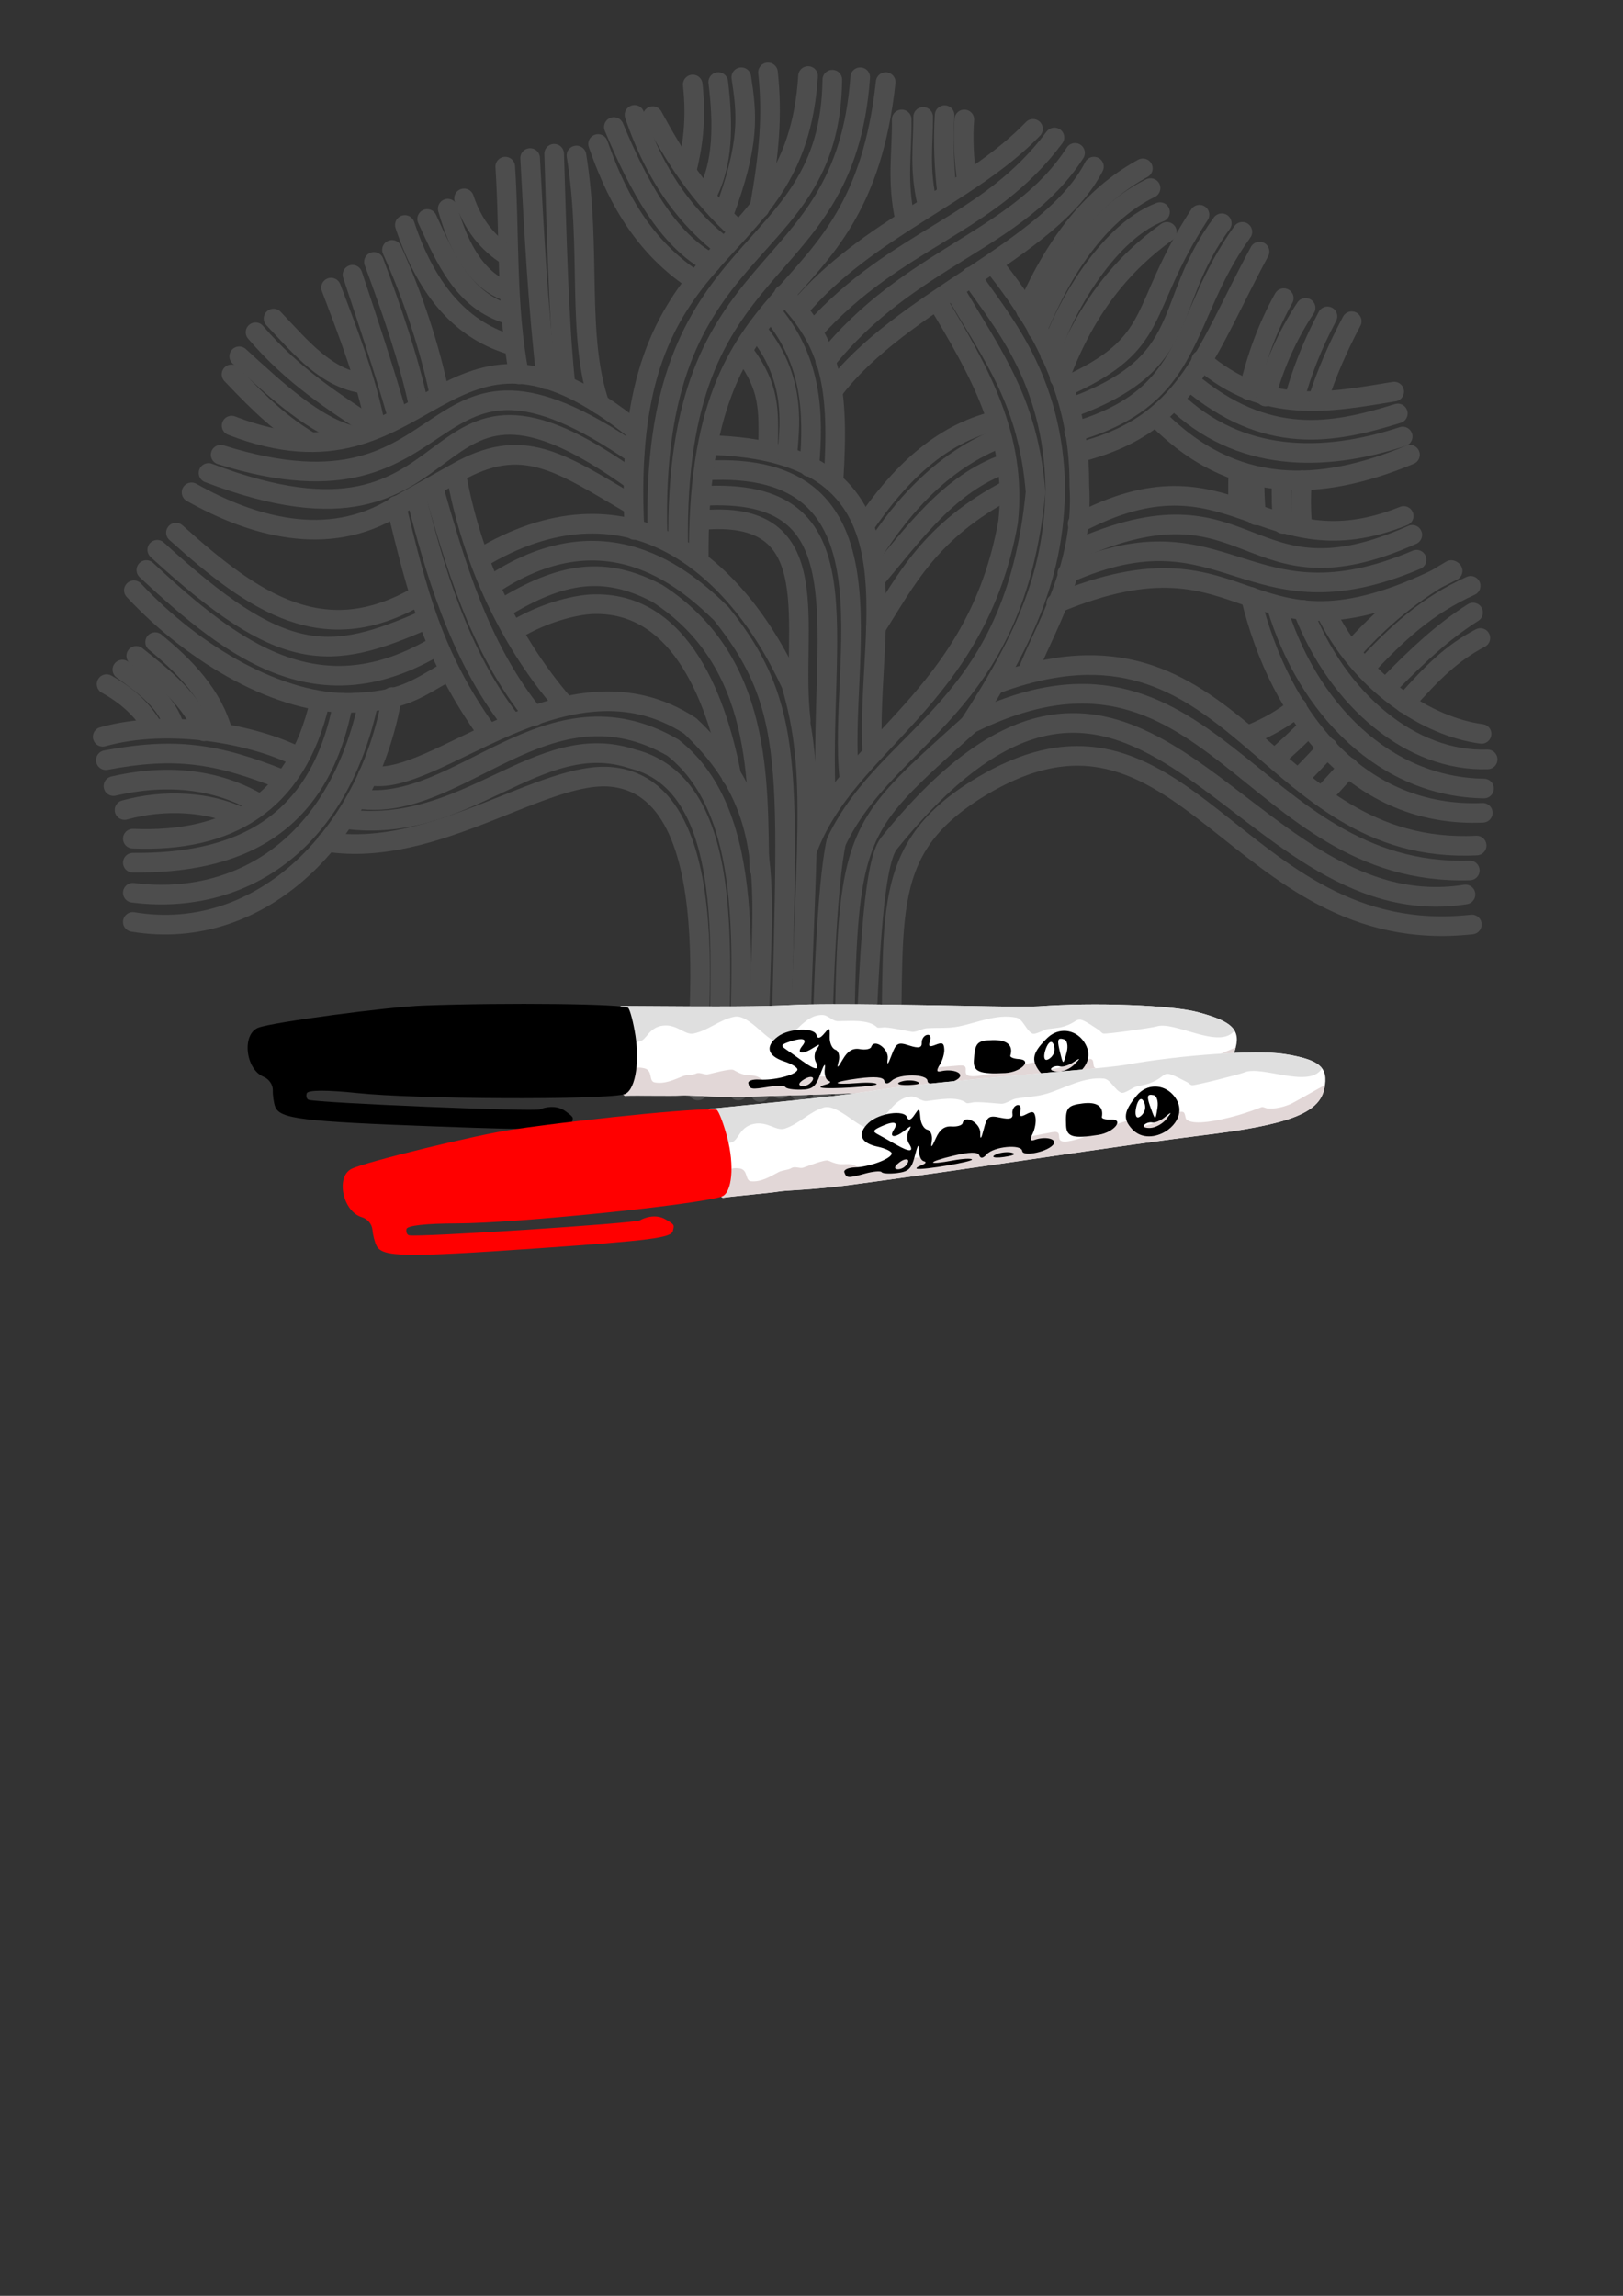 <?xml version="1.0" encoding="UTF-8" standalone="no"?>
<!-- Created with Inkscape (http://www.inkscape.org/) -->

<svg
   xmlns:dc="http://purl.org/dc/elements/1.1/"
   xmlns:cc="http://creativecommons.org/ns#"
   xmlns:rdf="http://www.w3.org/1999/02/22-rdf-syntax-ns#"
   xmlns:svg="http://www.w3.org/2000/svg"
   xmlns="http://www.w3.org/2000/svg"
   xmlns:sodipodi="http://sodipodi.sourceforge.net/DTD/sodipodi-0.dtd"
   xmlns:inkscape="http://www.inkscape.org/namespaces/inkscape"
   width="744.094"
   height="1052.362"
   id="svg2"
   version="1.1"
   inkscape:version="0.48.2 r9819"
   sodipodi:docname="draw_oakland.svg"
   inkscape:export-filename="/home/substack/media/vector/draw_oakland.png"
   inkscape:export-xdpi="69.957092"
   inkscape:export-ydpi="69.957092">
  <rect width="100%" height="100%" fill="#333333" stroke="none"/>
  <defs
     id="defs4" />
  <sodipodi:namedview
     id="base"
     pagecolor="#ffffff"
     bordercolor="#666666"
     borderopacity="1.0"
     inkscape:pageopacity="0.0"
     inkscape:pageshadow="2"
     inkscape:zoom="0.43476563"
     inkscape:cx="634.65552"
     inkscape:cy="903.05731"
     inkscape:document-units="px"
     inkscape:current-layer="layer1"
     showgrid="false"
     inkscape:window-width="1364"
     inkscape:window-height="766"
     inkscape:window-x="0"
     inkscape:window-y="0"
     inkscape:window-maximized="0" />
  <g
     inkscape:label="Layer 1"
     inkscape:groupmode="layer"
     id="layer1">
    <g
       transform="translate(39.615,-538.74)"
       id="layer1-5"
       inkscape:label="Layer 1">
      <path
         sodipodi:nodetypes="csccc"
         inkscape:connector-curvature="0"
         id="path3018"
         d="m 280.338,1038.607 c -4.694,-4.694 19.369,-137.583 -39.431,-143.717 -31.057,-3.239 -81.18,37.583 -130.756,29.752 M 70.778,913.298 C 56.158,906.219 35.806,904.945 17.481,910.036"
         style="fill:none;stroke:#4d4d4d;stroke-width:9;stroke-linecap:round;stroke-linejoin:round;stroke-miterlimit:4;stroke-opacity:1;stroke-dasharray:none" />
      <path
         sodipodi:nodetypes="ccccc"
         inkscape:connector-curvature="0"
         id="path3046"
         d="m 290.338,1037.179 c -2.266,-42.387 12.655,-137.365 -40,-150.571 -43.539,-14.441 -75.401,35.068 -131.554,27.569 M 78.984,907.07 c -14.699,-8.675 -36.746,-14.941 -66.576,-7.997"
         style="fill:none;stroke:#4d4d4d;stroke-width:9;stroke-linecap:round;stroke-linejoin:round;stroke-miterlimit:4;stroke-opacity:1;stroke-dasharray:none" />
      <path
         sodipodi:nodetypes="ccccc"
         inkscape:connector-curvature="0"
         id="path3048"
         d="m 298.909,1038.607 c 0.714,-54.524 9.534,-126.023 -30,-157.143 -57.85,-33.397 -97.656,30.241 -144.152,23.499 M 90.054,896.163 C 59.34,883.918 40.556,881.216 8.909,887.179"
         style="fill:none;stroke:#4d4d4d;stroke-width:9;stroke-linecap:round;stroke-linejoin:round;stroke-miterlimit:4;stroke-opacity:1;stroke-dasharray:none" />
      <path
         sodipodi:nodetypes="ccccc"
         inkscape:connector-curvature="0"
         id="path3069"
         d="m 308.909,1039.322 c -3.571,-80.952 15.664,-122.866 -32.143,-167.857 -56.966,-37.076 -117.662,29.835 -147.693,22.609 M 96.836,885.556 C 77.518,875.725 38.713,867.765 7.481,876.464"
         style="fill:none;stroke:#4d4d4d;stroke-width:9;stroke-linecap:round;stroke-linejoin:round;stroke-miterlimit:4;stroke-opacity:1;stroke-dasharray:none" />
      <path
         sodipodi:nodetypes="cccccc"
         inkscape:connector-curvature="0"
         id="path3071"
         d="m 295.766,894.679 c -6.064,-31.808 -22.032,-81.224 -64.714,-78.929 -10.919,0.824 -24.636,5.546 -35.279,12.186 m -30.212,18.586 c -14.558,8.346 -20.874,13.701 -44.365,14.403 -32.078,0.731 -71.336,-21.446 -99.431,-51.604"
         style="fill:none;stroke:#4d4d4d;stroke-width:9;stroke-linecap:round;stroke-linejoin:round;stroke-miterlimit:4;stroke-opacity:1;stroke-dasharray:none" />
      <path
         sodipodi:nodetypes="ccccc"
         inkscape:connector-curvature="0"
         id="path3073"
         d="m 308.537,936.945 c -0.821,-39.049 1.972,-94.705 -46.771,-126.195 -23.983,-12.582 -43.685,-10.064 -71.616,7.249 m -29.129,16.571 C 107.034,866.833 67.984,837.842 27.481,800.036"
         style="fill:none;stroke:#4d4d4d;stroke-width:9;stroke-linecap:round;stroke-linejoin:round;stroke-miterlimit:4;stroke-opacity:1;stroke-dasharray:none" />
      <path
         sodipodi:nodetypes="ccccc"
         inkscape:connector-curvature="0"
         id="path3075"
         d="m 318.195,1037.893 c 2.381,-141.19 9.435,-172.316 -27.143,-217.857 -17.443,-17.029 -53.924,-47.934 -105.859,-12.785 m -29.583,15.46 c -44.445,19.593 -65.689,20.753 -123.129,-31.962"
         style="fill:none;stroke:#4d4d4d;stroke-width:9;stroke-linecap:round;stroke-linejoin:round;stroke-miterlimit:4;stroke-opacity:1;stroke-dasharray:none" />
      <path
         sodipodi:nodetypes="ccccc"
         inkscape:connector-curvature="0"
         id="path3077"
         d="m 326.766,1038.607 c 2.298,-113.083 8.757,-144.053 -3.618,-186.101 -26.202,-57.029 -76.69,-97.635 -142.829,-57.68 m -28.335,17.208 C 109.002,836.765 77.333,815.567 41.052,782.893"
         style="fill:none;stroke:#4d4d4d;stroke-width:9;stroke-linecap:round;stroke-linejoin:round;stroke-miterlimit:4;stroke-opacity:1;stroke-dasharray:none" />
      <path
         sodipodi:nodetypes="cc"
         inkscape:connector-curvature="0"
         id="path3847"
         d="M 30.425,872.206 C 25.814,864.175 18.795,857.655 9.254,852.339"
         style="fill:none;stroke:#4d4d4d;stroke-width:9;stroke-linecap:round;stroke-linejoin:round;stroke-miterlimit:4;stroke-opacity:1;stroke-dasharray:none" />
      <path
         sodipodi:nodetypes="cc"
         inkscape:connector-curvature="0"
         id="path3849"
         d="M 40.412,872.369 C 37.177,860.758 26.903,853.169 16.487,845.662"
         style="fill:none;stroke:#4d4d4d;stroke-width:9;stroke-linecap:round;stroke-linejoin:round;stroke-miterlimit:4;stroke-opacity:1;stroke-dasharray:none" />
      <path
         sodipodi:nodetypes="cc"
         inkscape:connector-curvature="0"
         id="path3851"
         d="M 53.934,873.995 C 47.674,859.038 35.255,849.213 22.853,839.374"
         style="fill:none;stroke:#4d4d4d;stroke-width:9;stroke-linecap:round;stroke-linejoin:round;stroke-miterlimit:4;stroke-opacity:1;stroke-dasharray:none" />
      <path
         sodipodi:nodetypes="cc"
         inkscape:connector-curvature="0"
         id="path3853"
         d="M 62.589,874.782 C 57.854,857.223 45.272,844.364 31.509,833.079"
         style="fill:none;stroke:#4d4d4d;stroke-width:9;stroke-linecap:round;stroke-linejoin:round;stroke-miterlimit:4;stroke-opacity:1;stroke-dasharray:none" />
      <path
         sodipodi:nodetypes="cc"
         inkscape:connector-curvature="0"
         id="path3855"
         d="M 107.046,860.225 C 96.206,907.657 64.593,924.976 21.28,923.173"
         style="fill:none;stroke:#4d4d4d;stroke-width:9;stroke-linecap:round;stroke-linejoin:round;stroke-miterlimit:4;stroke-opacity:1;stroke-dasharray:none" />
      <path
         sodipodi:nodetypes="cc"
         inkscape:connector-curvature="0"
         id="path3857"
         d="m 117.668,861.012 c -11.021,57.986 -49.913,73.586 -96.389,73.177"
         style="fill:none;stroke:#4d4d4d;stroke-width:9;stroke-linecap:round;stroke-linejoin:round;stroke-miterlimit:4;stroke-opacity:1;stroke-dasharray:none" />
      <path
         sodipodi:nodetypes="cc"
         inkscape:connector-curvature="0"
         id="path3859"
         d="M 129.11,861.512 C 113.822,930.181 66.468,953.755 21.28,947.959"
         style="fill:none;stroke:#4d4d4d;stroke-width:9;stroke-linecap:round;stroke-linejoin:round;stroke-miterlimit:4;stroke-opacity:1;stroke-dasharray:none" />
      <path
         sodipodi:nodetypes="cc"
         inkscape:connector-curvature="0"
         id="path3861"
         d="M 140.093,858.258 C 129.31,920.726 80.54,971.19 21.28,961.335"
         style="fill:none;stroke:#4d4d4d;stroke-width:9;stroke-linecap:round;stroke-linejoin:round;stroke-miterlimit:4;stroke-opacity:1;stroke-dasharray:none" />
      <path
         sodipodi:nodetypes="cccc"
         inkscape:connector-curvature="0"
         id="path3863"
         d="M 183.763,874.389 C 158.985,839.784 151.832,810.783 142.06,770.525 m -9.442,-35.801 c -4.052,-21.376 -12.324,-42.752 -20.458,-64.128"
         style="fill:none;stroke:#4d4d4d;stroke-width:9;stroke-linecap:round;stroke-linejoin:round;stroke-miterlimit:4;stroke-opacity:1;stroke-dasharray:none" />
      <path
         sodipodi:nodetypes="cccc"
         inkscape:connector-curvature="0"
         id="path3865"
         d="M 194.779,869.667 C 170.763,839.039 159.334,798.811 151.109,766.197 m -8.262,-35.801 c -6.274,-21.901 -13.552,-43.801 -20.851,-65.702"
         style="fill:none;stroke:#4d4d4d;stroke-width:9;stroke-linecap:round;stroke-linejoin:round;stroke-miterlimit:4;stroke-opacity:1;stroke-dasharray:none" />
      <path
         sodipodi:nodetypes="cccc"
         inkscape:connector-curvature="0"
         id="path3867"
         d="M 205.401,866.914 C 179.471,835.011 168.981,796.191 158.978,761.87 m -6.525,-36.771 c -4.738,-22.288 -12.781,-45.051 -20.621,-66.306"
         style="fill:none;stroke:#4d4d4d;stroke-width:9;stroke-linecap:round;stroke-linejoin:round;stroke-miterlimit:4;stroke-opacity:1;stroke-dasharray:none" />
      <path
         sodipodi:nodetypes="cccc"
         inkscape:connector-curvature="0"
         id="path3869"
         d="M 218.778,861.406 C 191.618,829.945 176.025,792.045 169.6,756.362 m -7.705,-36.723 c -4.409,-21.376 -12.147,-44.977 -21.801,-66.353"
         style="fill:none;stroke:#4d4d4d;stroke-width:9;stroke-linecap:round;stroke-linejoin:round;stroke-miterlimit:4;stroke-opacity:1;stroke-dasharray:none" />
      <path
         sodipodi:nodetypes="ccccc"
         inkscape:connector-curvature="0"
         id="path3871"
         d="m 330.51,928.287 c 18.267,-49.513 77.512,-68.691 92.061,-150.287 4.324,-38.831 -13.339,-69.452 -32.507,-101.269 m -14.703,-37.216 c -3.945,-17.909 -1.355,-30.916 -1.574,-46.03"
         style="fill:none;stroke:#4d4d4d;stroke-width:9;stroke-linecap:round;stroke-linejoin:round;stroke-miterlimit:4;stroke-opacity:1;stroke-dasharray:none" />
      <path
         sodipodi:nodetypes="cccccc"
         inkscape:connector-curvature="0"
         id="path3873"
         d="m 337.198,1039.233 c -0.01,-39.615 2.37,-96.158 6.582,-114.601 23.969,-50.364 81.677,-59.819 91.381,-160.402 -3.276,-40.525 -18.686,-61.087 -36.425,-91.083 m -13.146,-40.713 c -3.852,-15.773 -1.952,-27.233 -1.967,-40.129"
         style="fill:none;stroke:#4d4d4d;stroke-width:9;stroke-linecap:round;stroke-linejoin:round;stroke-miterlimit:4;stroke-opacity:1;stroke-dasharray:none" />
      <path
         sodipodi:nodetypes="ccccc"
         inkscape:connector-curvature="0"
         id="path3875"
         d="m 393.457,591.518 c -0.768,12.833 -0.145,25.062 1.18,35.801 m 11.016,38.162 c 13.245,19.671 37.581,46.145 38.555,96.782 -0.536,37.987 -12.212,66.971 -39.342,108.585"
         style="fill:none;stroke:#4d4d4d;stroke-width:9;stroke-linecap:round;stroke-linejoin:round;stroke-miterlimit:4;stroke-opacity:1;stroke-dasharray:none" />
      <path
         sodipodi:nodetypes="ccccc"
         inkscape:connector-curvature="0"
         id="path3877"
         d="m 431.226,847.636 c 7.452,-20.038 26.385,-48.333 23.999,-86.553 0.152,-31.473 -9.428,-64.265 -39.736,-101.503 m -11.803,-38.162 c -1.445,-9.969 -1.834,-20.062 -1.18,-27.933"
         style="fill:none;stroke:#4d4d4d;stroke-width:9;stroke-linecap:round;stroke-linejoin:round;stroke-miterlimit:4;stroke-opacity:1;stroke-dasharray:none" />
      <path
         sodipodi:nodetypes="cccccc"
         inkscape:connector-curvature="0"
         id="path3925"
         d="M 327.506,869.03 C 322.396,826.774 341.594,771.205 281.326,777.227 m -30.879,-6.955 c -33.471,-19.622 -50.393,-32.246 -80.954,-14.744 l -27.819,15.579 c -31.157,19.299 -66.21,8.669 -93.472,-6.677"
         style="fill:none;stroke:#4d4d4d;stroke-width:9;stroke-linecap:round;stroke-linejoin:round;stroke-miterlimit:4;stroke-opacity:1;stroke-dasharray:none" />
      <path
         sodipodi:nodetypes="cccc"
         inkscape:connector-curvature="0"
         id="path3927"
         d="m 339.19,909.09 c -4.335,-81.048 20.478,-147.724 -57.308,-142.991 m -31.157,-7.233 c -104.415,-75.112 -67.49,45.209 -194.734,-3.338"
         style="fill:none;stroke:#4d4d4d;stroke-width:9;stroke-linecap:round;stroke-linejoin:round;stroke-miterlimit:4;stroke-opacity:1;stroke-dasharray:none" />
      <path
         sodipodi:nodetypes="cccc"
         inkscape:connector-curvature="0"
         id="path3968"
         d="m 349.761,895.18 c -5.694,-53.479 25.823,-146.286 -66.21,-140.765 m -32.27,-7.789 c -102.042,-70.038 -74.829,36.655 -189.727,0.556"
         style="fill:none;stroke:#4d4d4d;stroke-width:9;stroke-linecap:round;stroke-linejoin:round;stroke-miterlimit:4;stroke-opacity:1;stroke-dasharray:none" />
      <path
         sodipodi:nodetypes="cccc"
         inkscape:connector-curvature="0"
         id="path3970"
         d="M 360.332,883.496 C 356.975,824.186 387.547,745.329 285.22,742.731 M 251.837,736.054 C 162.316,663.61 158.584,769.55 66.562,733.829"
         style="fill:none;stroke:#4d4d4d;stroke-width:9;stroke-linecap:round;stroke-linejoin:round;stroke-miterlimit:4;stroke-opacity:1;stroke-dasharray:none" />
      <path
         sodipodi:nodetypes="cc"
         inkscape:connector-curvature="0"
         id="path3972"
         d="m 251.281,781.678 c -7.463,-140.068 73.902,-116.752 79.563,-208.088"
         style="fill:none;stroke:#4d4d4d;stroke-width:9;stroke-linecap:round;stroke-linejoin:round;stroke-miterlimit:4;stroke-opacity:1;stroke-dasharray:none" />
      <path
         sodipodi:nodetypes="cc"
         inkscape:connector-curvature="0"
         id="path3974"
         d="M 261.852,784.46 C 257.566,643.452 340.899,662.296 341.972,575.26"
         style="fill:none;stroke:#4d4d4d;stroke-width:9;stroke-linecap:round;stroke-linejoin:round;stroke-miterlimit:4;stroke-opacity:1;stroke-dasharray:none" />
      <path
         sodipodi:nodetypes="cc"
         inkscape:connector-curvature="0"
         id="path3976"
         d="m 271.311,788.355 c -2.079,-138.727 76.325,-115.282 83.458,-214.208"
         style="fill:none;stroke:#4d4d4d;stroke-width:9;stroke-linecap:round;stroke-linejoin:round;stroke-miterlimit:4;stroke-opacity:1;stroke-dasharray:none" />
      <path
         sodipodi:nodetypes="cc"
         inkscape:connector-curvature="0"
         id="path3978"
         d="m 280.769,796.144 c -1.668,-141.433 73.313,-106.07 85.683,-219.772"
         style="fill:none;stroke:#4d4d4d;stroke-width:9;stroke-linecap:round;stroke-linejoin:round;stroke-miterlimit:4;stroke-opacity:1;stroke-dasharray:none" />
      <path
         sodipodi:nodetypes="cc"
         inkscape:connector-curvature="0"
         id="path3980"
         d="m 66.523,710.331 c 14.535,15.3 22.918,23.018 36.195,31.08"
         style="fill:none;stroke:#4d4d4d;stroke-width:9;stroke-linecap:round;stroke-linejoin:round;stroke-miterlimit:4;stroke-opacity:1;stroke-dasharray:none" />
      <path
         sodipodi:nodetypes="cc"
         inkscape:connector-curvature="0"
         id="path3982"
         d="m 70.064,702.069 c 16.874,15.42 34.831,32.316 52.719,36.588"
         style="fill:none;stroke:#4d4d4d;stroke-width:9;stroke-linecap:round;stroke-linejoin:round;stroke-miterlimit:4;stroke-opacity:1;stroke-dasharray:none" />
      <path
         sodipodi:nodetypes="cc"
         inkscape:connector-curvature="0"
         id="path3984"
         d="m 77.539,691.054 c 17.393,20.324 35.884,31.861 54.292,44.063"
         style="fill:none;stroke:#4d4d4d;stroke-width:9;stroke-linecap:round;stroke-linejoin:round;stroke-miterlimit:4;stroke-opacity:1;stroke-dasharray:none" />
      <path
         sodipodi:nodetypes="cc"
         inkscape:connector-curvature="0"
         id="path3986"
         d="m 85.801,684.759 c 12.795,13.511 24.152,27.529 41.703,29.9"
         style="fill:none;stroke:#4d4d4d;stroke-width:9;stroke-linecap:round;stroke-linejoin:round;stroke-miterlimit:4;stroke-opacity:1;stroke-dasharray:none" />
      <path
         sodipodi:nodetypes="cc"
         inkscape:connector-curvature="0"
         id="path3988"
         d="M 235.302,724.101 C 224.429,692.587 231.731,653.443 224.679,610.008"
         style="fill:none;stroke:#4d4d4d;stroke-width:9;stroke-linecap:round;stroke-linejoin:round;stroke-miterlimit:4;stroke-opacity:1;stroke-dasharray:none" />
      <path
         sodipodi:nodetypes="cc"
         inkscape:connector-curvature="0"
         id="path3990"
         d="M 219.565,714.659 C 216.432,684.432 215.655,646.655 214.45,609.222"
         style="fill:none;stroke:#4d4d4d;stroke-width:9;stroke-linecap:round;stroke-linejoin:round;stroke-miterlimit:4;stroke-opacity:1;stroke-dasharray:none" />
      <path
         sodipodi:nodetypes="cc"
         inkscape:connector-curvature="0"
         id="path3992"
         d="M 210.909,712.692 C 207.049,679.542 205.248,645.362 203.434,611.189"
         style="fill:none;stroke:#4d4d4d;stroke-width:9;stroke-linecap:round;stroke-linejoin:round;stroke-miterlimit:4;stroke-opacity:1;stroke-dasharray:none" />
      <path
         sodipodi:nodetypes="cc"
         inkscape:connector-curvature="0"
         id="path3994"
         d="m 198.32,710.331 c -6.023,-31.736 -4.223,-63.472 -6.295,-95.208"
         style="fill:none;stroke:#4d4d4d;stroke-width:9;stroke-linecap:round;stroke-linejoin:round;stroke-miterlimit:4;stroke-opacity:1;stroke-dasharray:none" />
      <path
         sodipodi:nodetypes="cc"
         inkscape:connector-curvature="0"
         id="path3996"
         d="m 195.172,696.955 c -21.951,-6.233 -38.764,-23.674 -49.178,-55.079"
         style="fill:none;stroke:#4d4d4d;stroke-width:9;stroke-linecap:round;stroke-linejoin:round;stroke-miterlimit:4;stroke-opacity:1;stroke-dasharray:none" />
      <path
         sodipodi:nodetypes="cc"
         inkscape:connector-curvature="0"
         id="path3998"
         d="m 193.599,682.792 c -20.801,-6.214 -28.841,-25.189 -37.375,-43.67"
         style="fill:none;stroke:#4d4d4d;stroke-width:9;stroke-linecap:round;stroke-linejoin:round;stroke-miterlimit:4;stroke-opacity:1;stroke-dasharray:none" />
      <path
         sodipodi:nodetypes="cc"
         inkscape:connector-curvature="0"
         id="path4000"
         d="m 165.666,634.401 c 5.471,19.44 14.081,33.388 27.933,38.162"
         style="fill:none;stroke:#4d4d4d;stroke-width:9;stroke-linecap:round;stroke-linejoin:round;stroke-miterlimit:4;stroke-opacity:1;stroke-dasharray:none" />
      <path
         sodipodi:nodetypes="cc"
         inkscape:connector-curvature="0"
         id="path4002"
         d="m 173.141,629.68 c 3.958,12.063 10.863,20.589 20.065,26.359"
         style="fill:none;stroke:#4d4d4d;stroke-width:9;stroke-linecap:round;stroke-linejoin:round;stroke-miterlimit:4;stroke-opacity:1;stroke-dasharray:none" />
      <path
         sodipodi:nodetypes="cccc"
         inkscape:connector-curvature="0"
         id="path4004"
         d="m 312.483,744.957 c 0.464,-19.103 0.641,-28.556 -10.571,-43.954 M 278.544,667.063 C 252.755,649.836 241.723,624.966 234.589,604.748"
         style="fill:none;stroke:#4d4d4d;stroke-width:9;stroke-linecap:round;stroke-linejoin:round;stroke-miterlimit:4;stroke-opacity:1;stroke-dasharray:none" />
      <path
         sodipodi:nodetypes="cccc"
         inkscape:connector-curvature="0"
         id="path4006"
         d="m 321.385,747.182 c 0.604,-11.045 4.861,-33.134 -12.797,-55.638 m -22.255,-32.27 c -19.973,-10.645 -33.358,-35.499 -44.511,-62.315"
         style="fill:none;stroke:#4d4d4d;stroke-width:9;stroke-linecap:round;stroke-linejoin:round;stroke-miterlimit:4;stroke-opacity:1;stroke-dasharray:none" />
      <path
         sodipodi:nodetypes="cccc"
         inkscape:connector-curvature="0"
         id="path4008"
         d="m 331.4,752.746 c 2.311,-25.613 0.752,-48.364 -16.135,-69.548 m -22.812,-31.157 c -16.064,-12.269 -31.017,-30.652 -41.172,-60.646"
         style="fill:none;stroke:#4d4d4d;stroke-width:9;stroke-linecap:round;stroke-linejoin:round;stroke-miterlimit:4;stroke-opacity:1;stroke-dasharray:none" />
      <path
         sodipodi:nodetypes="cccc"
         inkscape:connector-curvature="0"
         id="path4010"
         d="m 342.528,758.866 c 2.585,-41.729 -0.623,-62.315 -22.812,-85.127 m -20.586,-28.932 C 280.536,628.124 269.473,610.093 259.627,591.951"
         style="fill:none;stroke:#4d4d4d;stroke-width:9;stroke-linecap:round;stroke-linejoin:round;stroke-miterlimit:4;stroke-opacity:1;stroke-dasharray:none" />
      <path
         sodipodi:nodetypes="cc"
         inkscape:connector-curvature="0"
         id="path4012"
         d="m 275.205,616.988 c 2.619,-10.913 4.563,-22.724 2.782,-39.503"
         style="fill:none;stroke:#4d4d4d;stroke-width:9;stroke-linecap:round;stroke-linejoin:round;stroke-miterlimit:4;stroke-opacity:1;stroke-dasharray:none" />
      <path
         sodipodi:nodetypes="cc"
         inkscape:connector-curvature="0"
         id="path4014"
         d="m 284.108,628.672 c 7.995,-14.802 7.873,-33.082 5.564,-52.3"
         style="fill:none;stroke:#4d4d4d;stroke-width:9;stroke-linecap:round;stroke-linejoin:round;stroke-miterlimit:4;stroke-opacity:1;stroke-dasharray:none" />
      <path
         sodipodi:nodetypes="cc"
         inkscape:connector-curvature="0"
         id="path4016"
         d="m 291.897,637.575 c 12.614,-33.571 10.891,-46.547 8.346,-63.428"
         style="fill:none;stroke:#4d4d4d;stroke-width:9;stroke-linecap:round;stroke-linejoin:round;stroke-miterlimit:4;stroke-opacity:1;stroke-dasharray:none" />
      <path
         sodipodi:nodetypes="cc"
         inkscape:connector-curvature="0"
         id="path4018"
         d="m 308.589,634.236 c 4.517,-25.599 6,-42.475 3.895,-62.315"
         style="fill:none;stroke:#4d4d4d;stroke-width:9;stroke-linecap:round;stroke-linejoin:round;stroke-miterlimit:4;stroke-opacity:1;stroke-dasharray:none" />
      <path
         sodipodi:nodetypes="cc"
         inkscape:connector-curvature="0"
         id="path4020"
         d="m 326.576,680.431 c 31.24,-37.076 78.406,-52.454 107.404,-82.619"
         style="fill:none;stroke:#4d4d4d;stroke-width:9;stroke-linecap:round;stroke-linejoin:round;stroke-miterlimit:4;stroke-opacity:1;stroke-dasharray:none" />
      <path
         sodipodi:nodetypes="cc"
         inkscape:connector-curvature="0"
         id="path4022"
         d="m 333.264,690.267 c 38.424,-42.7 79.996,-47.453 110.552,-88.52"
         style="fill:none;stroke:#4d4d4d;stroke-width:9;stroke-linecap:round;stroke-linejoin:round;stroke-miterlimit:4;stroke-opacity:1;stroke-dasharray:none" />
      <path
         sodipodi:nodetypes="cc"
         inkscape:connector-curvature="0"
         id="path4024"
         d="m 338.772,704.43 c 38.485,-48.421 88.275,-54.976 114.486,-95.602"
         style="fill:none;stroke:#4d4d4d;stroke-width:9;stroke-linecap:round;stroke-linejoin:round;stroke-miterlimit:4;stroke-opacity:1;stroke-dasharray:none" />
      <path
         sodipodi:nodetypes="cc"
         inkscape:connector-curvature="0"
         id="path4026"
         d="M 342.313,717.806 C 373.655,676.15 442.373,653.417 461.913,615.123"
         style="fill:none;stroke:#4d4d4d;stroke-width:9;stroke-linecap:round;stroke-linejoin:round;stroke-miterlimit:4;stroke-opacity:1;stroke-dasharray:none" />
      <path
         sodipodi:nodetypes="cc"
         inkscape:connector-curvature="0"
         id="path4028"
         d="m 446.176,711.905 c 12.247,-32.954 29.615,-52.741 49.178,-66.882"
         style="fill:none;stroke:#4d4d4d;stroke-width:9;stroke-linecap:round;stroke-linejoin:round;stroke-miterlimit:4;stroke-opacity:1;stroke-dasharray:none" />
      <path
         sodipodi:nodetypes="cc"
         inkscape:connector-curvature="0"
         id="path4030"
         d="m 441.848,701.283 c 3.79,-15.488 24.64,-55.618 50.358,-65.308"
         style="fill:none;stroke:#4d4d4d;stroke-width:9;stroke-linecap:round;stroke-linejoin:round;stroke-miterlimit:4;stroke-opacity:1;stroke-dasharray:none" />
      <path
         sodipodi:nodetypes="cc"
         inkscape:connector-curvature="0"
         id="path4032"
         d="m 435.947,689.873 c 12.935,-30.876 29.565,-53.95 51.932,-64.915"
         style="fill:none;stroke:#4d4d4d;stroke-width:9;stroke-linecap:round;stroke-linejoin:round;stroke-miterlimit:4;stroke-opacity:1;stroke-dasharray:none" />
      <path
         sodipodi:nodetypes="cc"
         inkscape:connector-curvature="0"
         id="path4034"
         d="m 430.833,681.218 c 15.484,-35.878 33.839,-54.527 53.505,-65.308"
         style="fill:none;stroke:#4d4d4d;stroke-width:9;stroke-linecap:round;stroke-linejoin:round;stroke-miterlimit:4;stroke-opacity:1;stroke-dasharray:none" />
      <path
         sodipodi:nodetypes="cccc"
         inkscape:connector-curvature="0"
         id="path4036"
         d="m 356.476,779.967 c 15.947,-23.431 34.608,-42.198 60.587,-48.391 m 31.08,-15.343 c 45.884,-20.343 33.309,-34.833 62.161,-79.078"
         style="fill:none;stroke:#4d4d4d;stroke-width:9;stroke-linecap:round;stroke-linejoin:round;stroke-miterlimit:4;stroke-opacity:1;stroke-dasharray:none" />
      <path
         sodipodi:nodetypes="cccc"
         inkscape:connector-curvature="0"
         id="path4038"
         d="m 360.017,792.95 c 15.396,-24.486 34.192,-43.681 59.013,-53.505 m 32.261,-13.77 c 57.38,-20.833 41.152,-46.395 69.242,-84.586"
         style="fill:none;stroke:#4d4d4d;stroke-width:9;stroke-linecap:round;stroke-linejoin:round;stroke-miterlimit:4;stroke-opacity:1;stroke-dasharray:none" />
      <path
         sodipodi:nodetypes="cccc"
         inkscape:connector-curvature="0"
         id="path4040"
         d="m 361.59,804.359 c 17.732,-21.006 34.038,-44.151 59.8,-53.112 m 31.474,-14.557 c 56.293,-16.144 48.149,-51.522 77.111,-91.667"
         style="fill:none;stroke:#4d4d4d;stroke-width:9;stroke-linecap:round;stroke-linejoin:round;stroke-miterlimit:4;stroke-opacity:1;stroke-dasharray:none" />
      <path
         sodipodi:nodetypes="cccc"
         inkscape:connector-curvature="0"
         id="path4042"
         d="m 361.984,826.391 c 13.91,-21.989 24.868,-44.38 60.981,-63.341 m 31.867,-16.917 c 50.045,-12.522 57.35,-44.509 83.012,-92.061"
         style="fill:none;stroke:#4d4d4d;stroke-width:9;stroke-linecap:round;stroke-linejoin:round;stroke-miterlimit:4;stroke-opacity:1;stroke-dasharray:none" />
      <path
         sodipodi:nodetypes="cc"
         inkscape:connector-curvature="0"
         id="path4044"
         d="m 454.438,778.787 c 70.889,-37.697 84.304,22.622 149.501,-3.541"
         style="fill:none;stroke:#4d4d4d;stroke-width:9;stroke-linecap:round;stroke-linejoin:round;stroke-miterlimit:4;stroke-opacity:1;stroke-dasharray:none" />
      <path
         sodipodi:nodetypes="cc"
         inkscape:connector-curvature="0"
         id="path4046"
         d="m 453.258,790.983 c 82.519,-36.993 76.924,27.654 154.615,-7.082"
         style="fill:none;stroke:#4d4d4d;stroke-width:9;stroke-linecap:round;stroke-linejoin:round;stroke-miterlimit:4;stroke-opacity:1;stroke-dasharray:none" />
      <path
         sodipodi:nodetypes="cc"
         inkscape:connector-curvature="0"
         id="path4048"
         d="m 449.717,801.605 c 73.461,-32.698 81.996,26.847 160.123,-6.295"
         style="fill:none;stroke:#4d4d4d;stroke-width:9;stroke-linecap:round;stroke-linejoin:round;stroke-miterlimit:4;stroke-opacity:1;stroke-dasharray:none" />
      <path
         sodipodi:nodetypes="cc"
         inkscape:connector-curvature="0"
         id="path4050"
         d="m 444.602,815.375 c 92.843,-38.829 83.836,35.741 181.761,-14.95"
         style="fill:none;stroke:#4d4d4d;stroke-width:9;stroke-linecap:round;stroke-linejoin:round;stroke-miterlimit:4;stroke-opacity:1;stroke-dasharray:none" />
      <path
         sodipodi:nodetypes="ccc"
         inkscape:connector-curvature="0"
         id="path4052"
         d="m 347.427,1039.233 c 0.695,-122.138 2.06,-118.243 57.833,-168.778 109.891,-54.288 127.746,70.408 228.972,67.275"
         style="fill:none;stroke:#4d4d4d;stroke-width:9;stroke-linecap:round;stroke-linejoin:round;stroke-miterlimit:4;stroke-opacity:1;stroke-dasharray:none" />
      <path
         sodipodi:nodetypes="cc"
         inkscape:connector-curvature="0"
         id="path4054"
         d="m 416.669,852.357 c 111.353,-41.61 121.961,78.816 220.71,73.963"
         style="fill:none;stroke:#4d4d4d;stroke-width:9;stroke-linecap:round;stroke-linejoin:round;stroke-miterlimit:4;stroke-opacity:1;stroke-dasharray:none" />
      <path
         sodipodi:nodetypes="csc"
         inkscape:connector-curvature="0"
         id="path4056"
         d="m 356.476,1039.233 c 2.058,-51.081 3.591,-104.127 11.461,-113.885 115.743,-143.52 159.659,40.047 264.329,23.398"
         style="fill:none;stroke:#4d4d4d;stroke-width:9;stroke-linecap:round;stroke-linejoin:round;stroke-miterlimit:4;stroke-opacity:1;stroke-dasharray:none" />
      <path
         sodipodi:nodetypes="ccc"
         inkscape:connector-curvature="0"
         id="path4058"
         d="m 368.122,1038.727 c 3.87,-76.43 -7.469,-108.784 40.616,-138.54 94.952,-58.502 117.524,74.326 226.448,62.315"
         style="fill:none;stroke:#4d4d4d;stroke-width:9;stroke-linecap:round;stroke-linejoin:round;stroke-miterlimit:4;stroke-opacity:1;stroke-dasharray:none" />
      <path
         sodipodi:nodetypes="cc"
         inkscape:connector-curvature="0"
         id="path4060"
         d="m 490.526,729.934 c 35.396,36.04 74.978,34.403 116.284,17.248"
         style="fill:none;stroke:#4d4d4d;stroke-width:9;stroke-linecap:round;stroke-linejoin:round;stroke-miterlimit:4;stroke-opacity:1;stroke-dasharray:none" />
      <path
         sodipodi:nodetypes="cc"
         inkscape:connector-curvature="0"
         id="path4062"
         d="m 498.872,722.145 c 29.486,28.459 67.91,28.752 104.6,16.692"
         style="fill:none;stroke:#4d4d4d;stroke-width:9;stroke-linecap:round;stroke-linejoin:round;stroke-miterlimit:4;stroke-opacity:1;stroke-dasharray:none" />
      <path
         sodipodi:nodetypes="cc"
         inkscape:connector-curvature="0"
         id="path4064"
         d="m 505.548,713.243 c 35.623,30.143 65.912,24.283 95.698,15.022"
         style="fill:none;stroke:#4d4d4d;stroke-width:9;stroke-linecap:round;stroke-linejoin:round;stroke-miterlimit:4;stroke-opacity:1;stroke-dasharray:none" />
      <path
         sodipodi:nodetypes="cc"
         inkscape:connector-curvature="0"
         id="path4066"
         d="m 511.112,703.784 c 29.488,25.458 58.977,19.28 88.465,14.466"
         style="fill:none;stroke:#4d4d4d;stroke-width:9;stroke-linecap:round;stroke-linejoin:round;stroke-miterlimit:4;stroke-opacity:1;stroke-dasharray:none" />
      <path
         sodipodi:nodetypes="cccc"
         inkscape:connector-curvature="0"
         id="path4068"
         d="m 532.811,875.707 c 9.122,-3.592 16.159,-7.878 22.21,-12.715 m 24.964,-25.784 c 10.449,-11.541 23.338,-24.235 45.743,-37.17"
         style="fill:none;stroke:#4d4d4d;stroke-width:9;stroke-linecap:round;stroke-linejoin:round;stroke-miterlimit:4;stroke-opacity:1;stroke-dasharray:none" />
      <path
         sodipodi:nodetypes="cccc"
         inkscape:connector-curvature="0"
         id="path4070"
         d="m 545.052,886.278 c 5.989,-5.284 9.153,-8.187 14.12,-13.144 m 27.412,-28.771 c 14.358,-15.236 27.636,-27.851 48.047,-37.091"
         style="fill:none;stroke:#4d4d4d;stroke-width:9;stroke-linecap:round;stroke-linejoin:round;stroke-miterlimit:4;stroke-opacity:1;stroke-dasharray:none" />
      <path
         sodipodi:nodetypes="cccc"
         inkscape:connector-curvature="0"
         id="path4072"
         d="m 555.623,895.737 c 4.535,-4.661 9.053,-9.447 13.566,-14.267 m 27.647,-28.535 c 13.428,-13.68 24.801,-24.492 38.907,-33.422"
         style="fill:none;stroke:#4d4d4d;stroke-width:9;stroke-linecap:round;stroke-linejoin:round;stroke-miterlimit:4;stroke-opacity:1;stroke-dasharray:none" />
      <path
         sodipodi:nodetypes="cccc"
         inkscape:connector-curvature="0"
         id="path4074"
         d="m 566.751,903.526 c 4.308,-4.659 8.264,-9.011 11.92,-13.084 M 604.473,861.142 c 12.874,-14.518 21.522,-23.059 34.607,-29.946"
         style="fill:none;stroke:#4d4d4d;stroke-width:9;stroke-linecap:round;stroke-linejoin:round;stroke-miterlimit:4;stroke-opacity:1;stroke-dasharray:none" />
      <path
         sodipodi:nodetypes="cccccc"
         inkscape:connector-curvature="0"
         id="path4076"
         d="m 640.193,911.315 c -56.421,2.417 -92.967,-43.18 -106.417,-99.001 m -5.662,-41.834 c -0.176,-4.981 -0.179,-9.969 -0.008,-14.942 m 4.886,-37.931 c 3.472,-15.085 8.769,-29.402 15.955,-42.199"
         style="fill:none;stroke:#4d4d4d;stroke-width:9;stroke-linecap:round;stroke-linejoin:round;stroke-miterlimit:4;stroke-opacity:1;stroke-dasharray:none" />
      <path
         sodipodi:nodetypes="cccccc"
         inkscape:connector-curvature="0"
         id="path4078"
         d="m 558.961,679.86 c -8.477,12.81 -14.477,26.534 -18.278,40.638 m -5.101,36.689 c -0.101,5.96 0.136,11.907 0.691,17.802 m 9.271,41.207 c 14.295,47.933 50.079,83.365 95.206,83.991"
         style="fill:none;stroke:#4d4d4d;stroke-width:9;stroke-linecap:round;stroke-linejoin:round;stroke-miterlimit:4;stroke-opacity:1;stroke-dasharray:none" />
      <path
         sodipodi:nodetypes="cccccc"
         inkscape:connector-curvature="0"
         id="path4080"
         d="M 642.419,886.834 C 607.726,888.034 573.823,860.104 557.684,818.248 m -9.127,-39.367 c -0.598,-6.517 -0.79,-13.205 -0.533,-20.028 m 5.66,-36.78 c 3.419,-12.62 8.442,-25.459 15.291,-38.318"
         style="fill:none;stroke:#4d4d4d;stroke-width:9;stroke-linecap:round;stroke-linejoin:round;stroke-miterlimit:4;stroke-opacity:1;stroke-dasharray:none" />
      <path
         sodipodi:nodetypes="cccccc"
         inkscape:connector-curvature="0"
         id="path4082"
         d="m 639.637,875.15 c -24.659,-3.251 -55.398,-22.815 -71.569,-56.294 m -10.582,-38.363 c -0.653,-6.859 -0.747,-14.058 -0.196,-21.587 m 7.545,-37.398 c 3.656,-11.298 8.679,-23.149 15.269,-35.529"
         style="fill:none;stroke:#4d4d4d;stroke-width:9;stroke-linecap:round;stroke-linejoin:round;stroke-miterlimit:4;stroke-opacity:1;stroke-dasharray:none" />
    </g>
    <g
       id="g4463"
       transform="translate(-22.77,-152.882)">
      <path
         sodipodi:nodetypes="ssccsssssscss"
         inkscape:connector-curvature="0"
         id="path3643"
         d="m 404.731,613.175 c -8.268,0.024 -14.063,0.145 -19.594,0.406 -13.969,0.66 -25.816,0.777 -77.531,0.406 -12.096,4.799 -11.402,30.766 1.537,41.169 5.412,-0.212 21.689,0.128 25.65,-0.112 4.264,-0.259 14.826,0.909 32.281,0.475 17.455,-0.434 56.501,-1.783 86.75,-3 30.249,-1.217 64.297,-2.354 75.688,-2.5 41.158,-0.527 55.689,-4.28 59.312,-15.344 3.114,-9.509 -0.654,-13.516 -16.719,-17.812 -12.332,-3.299 -47.671,-4.62 -73.156,-2.719 -2.448,0.183 -12.225,0.18 -21.719,0 -38.029,-0.721 -58.721,-1.008 -72.5,-0.969 z"
         style="fill:#ffffff" />
      <path
         inkscape:connector-curvature="0"
         id="path3690"
         d="m 589.294,633.019 c -5.17,2.106 -15.132,6.568 -16.812,7.062 -3.392,0.998 -7.085,1.508 -10.562,0.812 -0.897,-0.179 -1.884,-1.074 -2.844,-0.812 -6.625,1.807 -12.647,2.971 -19.5,3.656 -3.299,0.33 -12.337,1.101 -15.062,-1.625 -0.689,-0.689 -0.172,-3.133 -1.219,-3.656 -2.791,-1.396 -12.537,3.401 -15.844,4.062 -4.179,0.836 -5.542,0.291 -8.562,-1.219 -0.51,-0.255 -0.542,-1.659 -0.812,-1.625 -8.297,1.037 -16.464,4.708 -24.781,6.094 -13.887,2.315 -3.207,-5.177 -11,-4.469 -9.861,0.896 -19.829,1.534 -29.656,2.844 -7.383,0.984 -15.344,2.844 -22.781,2.844 -6.133,0 -12.179,-1.219 -18.312,-1.219 -5.108,0 -12.744,4.194 -17.469,2.844 -1.519,-0.434 -2.421,-1.414 -3.656,-2.031 -2.12,-1.06 -4.681,-0.612 -6.906,-1.219 -1.944,-0.53 -2.864,-1.229 -4.469,-2.031 -1.511,-0.756 -10.084,1.686 -11.812,2.031 -1.446,0.289 -3.744,-1.175 -5.281,-0.406 -1.653,0.827 -4.186,0.456 -6.094,1.219 -4.032,1.613 -8.391,3.766 -13,2.844 -2.876,-0.575 -0.518,-5.622 -4.906,-6.5 -1.547,-0.309 -3.386,-0.586 -4.875,0.406 -2.937,1.958 -5.209,5.22 -7.406,8.75 1.037,1.293 2.193,2.443 3.469,3.469 5.412,-0.212 21.695,0.147 25.656,-0.094 4.264,-0.259 14.826,0.903 32.281,0.469 17.455,-0.434 56.501,-1.783 86.75,-3 30.249,-1.217 64.297,-2.354 75.688,-2.5 41.158,-0.527 55.689,-4.28 59.312,-15.344 0.187,-0.571 0.333,-1.123 0.469,-1.656 z"
         style="fill:#e2d7d7;fill-opacity:1;stroke:#000000;stroke-width:1px;stroke-linecap:butt;stroke-linejoin:miter;stroke-opacity:0" />
      <path
         inkscape:connector-curvature="0"
         id="path3685"
         d="m 404.731,613.175 c -8.268,0.024 -14.063,0.145 -19.594,0.406 -13.969,0.66 -25.816,0.777 -77.531,0.406 -3.64,1.444 -6.13,4.817 -7.469,9.094 0.286,0.541 0.673,1.048 1.156,1.531 1.226,1.226 3.01,1.526 4.469,2.438 2.806,1.754 6.614,3.958 10.156,3.25 3.42,-0.684 4.253,-6.638 11,-7.312 6.402,-0.64 9.797,4.459 13.812,3.656 6.712,-1.342 11.843,-6.344 18.719,-7.719 7.072,-1.414 15.961,12.961 20.719,11.375 7.222,-2.407 11.086,-12.188 19.531,-12.188 2.803,0 4.478,2.844 7.312,2.844 5.161,0 14.054,-0.978 17.875,2.844 0.413,0.413 3.084,-0.044 3.656,0 4.131,0.318 8.144,1.352 12.219,2.031 2.03,0.338 4.839,-1.487 6.906,-1.625 4.896,-0.326 9.748,0.163 14.625,-0.812 8.753,-1.751 17.352,-5.88 26.438,-4.062 3.039,0.608 4.5,5.906 7.312,7.312 1.379,0.69 5.322,-1.762 6.938,-2.031 0.548,-0.091 5.373,-0.632 6.094,-0.812 10.451,-2.613 5.045,-7.064 17.469,1.219 0.722,0.481 1.208,1.351 2.031,1.625 1.253,0.418 22.782,-2.709 24.406,-3.25 8.25,-2.75 28.951,10.855 35.781,1.875 -2.065,-3.476 -7.257,-5.892 -16.656,-8.406 -12.332,-3.299 -47.671,-4.62 -73.156,-2.719 -2.448,0.183 -12.225,0.18 -21.719,0 -38.029,-0.721 -58.721,-1.008 -72.5,-0.969 z"
         style="fill:#dfdfdf;fill-opacity:1;stroke:#ffffff;stroke-width:1px;stroke-linecap:butt;stroke-linejoin:miter;stroke-opacity:0" />
      <path
         inkscape:connector-curvature="0"
         id="path3665"
         d="m 148.917,660.122 c -0.637,-1.701 -1.119,-5.07 -1.07,-7.487 0.051,-2.539 -1.729,-5.142 -4.216,-6.167 -8.387,-3.455 -10.1,-19.616 -2.389,-22.539 6.574,-2.492 59.063,-9.52 75.647,-10.129 38.122,-1.399 92.341,-0.782 93.901,1.067 0.909,1.077 2.407,6.868 3.33,12.867 2.052,13.347 -0.468,25.792 -5.435,26.832 -12.339,2.584 -95.405,2.155 -121.903,-0.63 -14.047,-1.476 -22.86,-1.447 -23.363,0.079 -0.445,1.347 -0.054,2.696 0.868,2.998 4.442,1.455 103.755,5.565 106.074,4.39 1.464,-0.742 7.199,-2.428 11.571,0.771 4.216,3.084 3.757,2.954 2.855,5.709 -0.989,3.02 -10.863,3.232 -62.216,1.337 -61.697,-2.278 -71.555,-3.495 -73.652,-9.097 z"
         style="fill:#000000" />
      <path
         inkscape:connector-curvature="0"
         id="path3663"
         d="m 402.731,624.612 c -0.381,0.03 -1.049,0.79 -2.188,2.156 -1.778,2.133 -2.992,2.37 -3.406,0.656 -0.895,-3.704 -12.547,-3.299 -17.781,0.625 -5.912,4.432 -4.787,8.824 2.906,11.344 3.659,1.198 6.406,2.952 6.094,3.906 -0.776,2.371 -10.782,4.912 -17.5,4.438 -3.031,-0.214 -5.28,0.56 -5,1.719 0.68,2.815 1.295,2.909 9.406,1.594 3.838,-0.622 7.268,-0.548 7.625,0.156 0.357,0.704 3.529,1.223 7.031,1.156 5.372,-0.102 6.765,-1.221 8.969,-7.188 1.665,-4.509 2.411,-5.396 2.031,-2.406 -0.327,2.579 0.451,5.067 1.719,5.5 1.356,0.464 0.816,1.167 -1.281,1.719 -1.96,0.516 -2.919,1.139 -2.156,1.406 2.666,0.937 26.043,-0.522 25.5,-1.594 -0.301,-0.595 -4.185,-0.822 -8.625,-0.469 -12.513,0.995 -12.333,-0.48 0.25,-2.125 7.508,-0.981 11.466,-0.629 11.875,1.062 0.396,1.639 1.605,1.625 3.438,-0.062 3.55,-3.269 16.357,-3.126 16.375,0.188 0.015,2.909 12.364,1.49 14.688,-1.688 1.676,-2.292 -3.685,-3.984 -8.688,-2.75 -1.841,0.454 -1.984,-0.506 -0.438,-2.906 1.262,-1.959 2.224,-5.181 2.125,-7.156 -0.146,-2.911 -0.899,-3.313 -3.906,-2.125 -3.035,1.199 -3.508,0.884 -2.625,-1.812 0.602,-1.839 -0.033,-3.027 -1.438,-2.688 -1.385,0.335 -2.46,1.989 -2.375,3.688 0.111,2.218 -1.475,2.557 -5.656,1.188 -5.205,-1.704 -6.052,-1.245 -8.156,4.375 -1.702,4.545 -2.211,4.985 -1.781,1.594 0.577,-4.546 -6.245,-9.367 -7.562,-5.344 -0.329,1.003 -2.686,1.448 -5.219,1 -3.223,-0.57 -5.557,0.826 -7.781,4.656 -2.454,4.227 -2.874,4.467 -1.938,1 0.667,-2.468 -0.008,-4.886 -1.5,-5.375 -1.492,-0.489 -2.66,-3.085 -2.594,-5.75 0.065,-2.58 0.052,-3.726 -0.438,-3.688 z m -12.688,4.594 c 1.906,0.024 2.178,1.101 0.531,3.125 -2.845,3.497 -0.059,4.101 4.781,1.031 3.363,-2.133 3.637,-2.099 1.906,0.344 -1.118,1.578 -1.364,4.168 -0.562,5.75 2.139,4.221 -0.005,4.162 -5.969,-0.156 -2.896,-2.097 -6.442,-4.626 -7.906,-5.625 -2.18,-1.487 -1.806,-2.07 2.062,-3.344 2.288,-0.753 4.012,-1.14 5.156,-1.125 z m 4.188,17.344 c 1.642,-0.138 1.969,1.159 -0.25,3.031 -1.087,0.917 -2.916,1.376 -4.062,1 -1.3,-0.426 -0.782,-1.518 1.375,-2.875 1.172,-0.737 2.191,-1.094 2.938,-1.156 z"
         style="fill:#000000" />
      <path
         inkscape:connector-curvature="0"
         id="path3657"
         d="m 436.589,648.489 c 1.96,-0.516 4.871,-0.456 6.469,0.133 1.916,0.706 1.382,1.207 -1.567,1.472 -6.149,0.551 -9.244,-0.463 -4.902,-1.605 z"
         style="fill:#000000" />
      <path
         inkscape:connector-curvature="0"
         id="path3655"
         d="m 469.253,639.1 c 0.448,-8.201 1.477,-9.327 8.643,-9.463 6.653,-0.126 9.515,2.402 8.084,7.142 -0.216,0.713 1.538,1.414 3.897,1.557 6.484,0.394 1.029,6 -6.221,6.392 -11.627,0.63 -14.681,-0.564 -14.404,-5.629 z"
         style="fill:#000000" />
      <path
         inkscape:connector-curvature="0"
         id="path3653"
         d="m 510.2,625.425 c -2.595,0.118 -5.207,1.212 -7.406,3.375 -6.599,6.49 -7.399,9.883 -3.562,15 7.549,10.069 26.747,0.106 21.688,-11.25 -2.141,-4.806 -6.393,-7.321 -10.719,-7.125 z m -1.312,3.594 c 0.44,-0.046 1.045,0.061 1.812,0.312 1.348,0.442 1.852,3.066 1.125,5.812 -1.592,6.012 -1.605,6.003 -3.062,0.094 -1.09,-4.419 -1.196,-6.081 0.125,-6.219 z m -4.312,1.469 c 0.271,-0.03 0.527,0.08 0.75,0.344 0.86,1.02 1.175,3.072 0.688,4.562 -0.488,1.49 -1.953,2.968 -3.25,3.281 -1.342,0.324 -1.645,-1.64 -0.688,-4.562 0.718,-2.192 1.686,-3.536 2.5,-3.625 z m 12.844,7.812 c 0.315,-0.041 -0.425,0.76 -2.156,2.562 -1.854,1.93 -5.339,3.395 -7.719,3.25 -2.38,-0.145 -3.55,-0.908 -2.625,-1.688 0.924,-0.78 2.616,-1.1 3.781,-0.719 1.165,0.382 3.887,-0.425 6.031,-1.812 1.558,-1.008 2.443,-1.562 2.688,-1.594 z"
         style="fill:#000000" />
    </g>
    <g
       transform="matrix(0.994,-0.106,0.106,0.994,-45.397,-69.415)"
       id="g4473">
      <path
         style="fill:#ffffff"
         d="m 404.731,613.175 c -8.268,0.024 -14.063,0.145 -19.594,0.406 -13.969,0.66 -25.816,0.777 -77.531,0.406 -12.096,4.799 -11.402,30.766 1.537,41.169 5.412,-0.212 21.689,0.128 25.65,-0.112 4.264,-0.259 14.826,0.909 32.281,0.475 17.455,-0.434 56.501,-1.783 86.75,-3 30.249,-1.217 64.297,-2.354 75.688,-2.5 41.158,-0.527 55.689,-4.28 59.312,-15.344 3.114,-9.509 -0.654,-13.516 -16.719,-17.812 -12.332,-3.299 -47.671,-4.62 -73.156,-2.719 -2.448,0.183 -12.225,0.18 -21.719,0 -38.029,-0.721 -58.721,-1.008 -72.5,-0.969 z"
         id="path4475"
         inkscape:connector-curvature="0"
         sodipodi:nodetypes="ssccsssssscss" />
      <path
         style="fill:#e2d7d7;fill-opacity:1;stroke:#000000;stroke-width:1px;stroke-linecap:butt;stroke-linejoin:miter;stroke-opacity:0"
         d="m 589.294,633.019 c -5.17,2.106 -15.132,6.568 -16.812,7.062 -3.392,0.998 -7.085,1.508 -10.562,0.812 -0.897,-0.179 -1.884,-1.074 -2.844,-0.812 -6.625,1.807 -12.647,2.971 -19.5,3.656 -3.299,0.33 -12.337,1.101 -15.062,-1.625 -0.689,-0.689 -0.172,-3.133 -1.219,-3.656 -2.791,-1.396 -12.537,3.401 -15.844,4.062 -4.179,0.836 -5.542,0.291 -8.562,-1.219 -0.51,-0.255 -0.542,-1.659 -0.812,-1.625 -8.297,1.037 -16.464,4.708 -24.781,6.094 -13.887,2.315 -3.207,-5.177 -11,-4.469 -9.861,0.896 -19.829,1.534 -29.656,2.844 -7.383,0.984 -15.344,2.844 -22.781,2.844 -6.133,0 -12.179,-1.219 -18.312,-1.219 -5.108,0 -12.744,4.194 -17.469,2.844 -1.519,-0.434 -2.421,-1.414 -3.656,-2.031 -2.12,-1.06 -4.681,-0.612 -6.906,-1.219 -1.944,-0.53 -2.864,-1.229 -4.469,-2.031 -1.511,-0.756 -10.084,1.686 -11.812,2.031 -1.446,0.289 -3.744,-1.175 -5.281,-0.406 -1.653,0.827 -4.186,0.456 -6.094,1.219 -4.032,1.613 -8.391,3.766 -13,2.844 -2.876,-0.575 -0.518,-5.622 -4.906,-6.5 -1.547,-0.309 -3.386,-0.586 -4.875,0.406 -2.937,1.958 -5.209,5.22 -7.406,8.75 1.037,1.293 2.193,2.443 3.469,3.469 5.412,-0.212 21.695,0.147 25.656,-0.094 4.264,-0.259 14.826,0.903 32.281,0.469 17.455,-0.434 56.501,-1.783 86.75,-3 30.249,-1.217 64.297,-2.354 75.688,-2.5 41.158,-0.527 55.689,-4.28 59.312,-15.344 0.187,-0.571 0.333,-1.123 0.469,-1.656 z"
         id="path4477"
         inkscape:connector-curvature="0" />
      <path
         style="fill:#dfdfdf;fill-opacity:1;stroke:#ffffff;stroke-width:1px;stroke-linecap:butt;stroke-linejoin:miter;stroke-opacity:0"
         d="m 404.731,613.175 c -8.268,0.024 -14.063,0.145 -19.594,0.406 -13.969,0.66 -25.816,0.777 -77.531,0.406 -3.64,1.444 -6.13,4.817 -7.469,9.094 0.286,0.541 0.673,1.048 1.156,1.531 1.226,1.226 3.01,1.526 4.469,2.438 2.806,1.754 6.614,3.958 10.156,3.25 3.42,-0.684 4.253,-6.638 11,-7.312 6.402,-0.64 9.797,4.459 13.812,3.656 6.712,-1.342 11.843,-6.344 18.719,-7.719 7.072,-1.414 15.961,12.961 20.719,11.375 7.222,-2.407 11.086,-12.188 19.531,-12.188 2.803,0 4.478,2.844 7.312,2.844 5.161,0 14.054,-0.978 17.875,2.844 0.413,0.413 3.084,-0.044 3.656,0 4.131,0.318 8.144,1.352 12.219,2.031 2.03,0.338 4.839,-1.487 6.906,-1.625 4.896,-0.326 9.748,0.163 14.625,-0.812 8.753,-1.751 17.352,-5.88 26.438,-4.062 3.039,0.608 4.5,5.906 7.312,7.312 1.379,0.69 5.322,-1.762 6.938,-2.031 0.548,-0.091 5.373,-0.632 6.094,-0.812 10.451,-2.613 5.045,-7.064 17.469,1.219 0.722,0.481 1.208,1.351 2.031,1.625 1.253,0.418 22.782,-2.709 24.406,-3.25 8.25,-2.75 28.951,10.855 35.781,1.875 -2.065,-3.476 -7.257,-5.892 -16.656,-8.406 -12.332,-3.299 -47.671,-4.62 -73.156,-2.719 -2.448,0.183 -12.225,0.18 -21.719,0 -38.029,-0.721 -58.721,-1.008 -72.5,-0.969 z"
         id="path4479"
         inkscape:connector-curvature="0" />
      <path
         style="fill:#ff0000"
         d="m 148.917,660.122 c -0.637,-1.701 -1.119,-5.07 -1.07,-7.487 0.051,-2.539 -1.729,-5.142 -4.216,-6.167 -8.387,-3.455 -10.1,-19.616 -2.389,-22.539 6.574,-2.492 59.063,-9.52 75.647,-10.129 38.122,-1.399 92.341,-0.782 93.901,1.067 0.909,1.077 2.407,6.868 3.33,12.867 2.052,13.347 -0.468,25.792 -5.435,26.832 -12.339,2.584 -95.405,2.155 -121.903,-0.63 -14.047,-1.476 -22.86,-1.447 -23.363,0.079 -0.445,1.347 -0.054,2.696 0.868,2.998 4.442,1.455 103.755,5.565 106.074,4.39 1.464,-0.742 7.199,-2.428 11.571,0.771 4.216,3.084 3.757,2.954 2.855,5.709 -0.989,3.02 -10.863,3.232 -62.216,1.337 -61.697,-2.278 -71.555,-3.495 -73.652,-9.097 z"
         id="path4481"
         inkscape:connector-curvature="0" />
      <path
         style="fill:#000000"
         d="m 402.731,624.612 c -0.381,0.03 -1.049,0.79 -2.188,2.156 -1.778,2.133 -2.992,2.37 -3.406,0.656 -0.895,-3.704 -12.547,-3.299 -17.781,0.625 -5.912,4.432 -4.787,8.824 2.906,11.344 3.659,1.198 6.406,2.952 6.094,3.906 -0.776,2.371 -10.782,4.912 -17.5,4.438 -3.031,-0.214 -5.28,0.56 -5,1.719 0.68,2.815 1.295,2.909 9.406,1.594 3.838,-0.622 7.268,-0.548 7.625,0.156 0.357,0.704 3.529,1.223 7.031,1.156 5.372,-0.102 6.765,-1.221 8.969,-7.188 1.665,-4.509 2.411,-5.396 2.031,-2.406 -0.327,2.579 0.451,5.067 1.719,5.5 1.356,0.464 0.816,1.167 -1.281,1.719 -1.96,0.516 -2.919,1.139 -2.156,1.406 2.666,0.937 26.043,-0.522 25.5,-1.594 -0.301,-0.595 -4.185,-0.822 -8.625,-0.469 -12.513,0.995 -12.333,-0.48 0.25,-2.125 7.508,-0.981 11.466,-0.629 11.875,1.062 0.396,1.639 1.605,1.625 3.438,-0.062 3.55,-3.269 16.357,-3.126 16.375,0.188 0.015,2.909 12.364,1.49 14.688,-1.688 1.676,-2.292 -3.685,-3.984 -8.688,-2.75 -1.841,0.454 -1.984,-0.506 -0.438,-2.906 1.262,-1.959 2.224,-5.181 2.125,-7.156 -0.146,-2.911 -0.899,-3.313 -3.906,-2.125 -3.035,1.199 -3.508,0.884 -2.625,-1.812 0.602,-1.839 -0.033,-3.027 -1.438,-2.688 -1.385,0.335 -2.46,1.989 -2.375,3.688 0.111,2.218 -1.475,2.557 -5.656,1.188 -5.205,-1.704 -6.052,-1.245 -8.156,4.375 -1.702,4.545 -2.211,4.985 -1.781,1.594 0.577,-4.546 -6.245,-9.367 -7.562,-5.344 -0.329,1.003 -2.686,1.448 -5.219,1 -3.223,-0.57 -5.557,0.826 -7.781,4.656 -2.454,4.227 -2.874,4.467 -1.938,1 0.667,-2.468 -0.008,-4.886 -1.5,-5.375 -1.492,-0.489 -2.66,-3.085 -2.594,-5.75 0.065,-2.58 0.052,-3.726 -0.438,-3.688 z m -12.688,4.594 c 1.906,0.024 2.178,1.101 0.531,3.125 -2.845,3.497 -0.059,4.101 4.781,1.031 3.363,-2.133 3.637,-2.099 1.906,0.344 -1.118,1.578 -1.364,4.168 -0.562,5.75 2.139,4.221 -0.005,4.162 -5.969,-0.156 -2.896,-2.097 -6.442,-4.626 -7.906,-5.625 -2.18,-1.487 -1.806,-2.07 2.062,-3.344 2.288,-0.753 4.012,-1.14 5.156,-1.125 z m 4.188,17.344 c 1.642,-0.138 1.969,1.159 -0.25,3.031 -1.087,0.917 -2.916,1.376 -4.062,1 -1.3,-0.426 -0.782,-1.518 1.375,-2.875 1.172,-0.737 2.191,-1.094 2.938,-1.156 z"
         id="path4483"
         inkscape:connector-curvature="0" />
      <path
         style="fill:#000000"
         d="m 436.589,648.489 c 1.96,-0.516 4.871,-0.456 6.469,0.133 1.916,0.706 1.382,1.207 -1.567,1.472 -6.149,0.551 -9.244,-0.463 -4.902,-1.605 z"
         id="path4485"
         inkscape:connector-curvature="0" />
      <path
         style="fill:#000000"
         d="m 469.253,639.1 c 0.448,-8.201 1.477,-9.327 8.643,-9.463 6.653,-0.126 9.515,2.402 8.084,7.142 -0.216,0.713 1.538,1.414 3.897,1.557 6.484,0.394 1.029,6 -6.221,6.392 -11.627,0.63 -14.681,-0.564 -14.404,-5.629 z"
         id="path4487"
         inkscape:connector-curvature="0" />
      <path
         style="fill:#000000"
         d="m 510.2,625.425 c -2.595,0.118 -5.207,1.212 -7.406,3.375 -6.599,6.49 -7.399,9.883 -3.562,15 7.549,10.069 26.747,0.106 21.688,-11.25 -2.141,-4.806 -6.393,-7.321 -10.719,-7.125 z m -1.312,3.594 c 0.44,-0.046 1.045,0.061 1.812,0.312 1.348,0.442 1.852,3.066 1.125,5.812 -1.592,6.012 -1.605,6.003 -3.062,0.094 -1.09,-4.419 -1.196,-6.081 0.125,-6.219 z m -4.312,1.469 c 0.271,-0.03 0.527,0.08 0.75,0.344 0.86,1.02 1.175,3.072 0.688,4.562 -0.488,1.49 -1.953,2.968 -3.25,3.281 -1.342,0.324 -1.645,-1.64 -0.688,-4.562 0.718,-2.192 1.686,-3.536 2.5,-3.625 z m 12.844,7.812 c 0.315,-0.041 -0.425,0.76 -2.156,2.562 -1.854,1.93 -5.339,3.395 -7.719,3.25 -2.38,-0.145 -3.55,-0.908 -2.625,-1.688 0.924,-0.78 2.616,-1.1 3.781,-0.719 1.165,0.382 3.887,-0.425 6.031,-1.812 1.558,-1.008 2.443,-1.562 2.688,-1.594 z"
         id="path4489"
         inkscape:connector-curvature="0" />
    </g>
  </g>
</svg>
